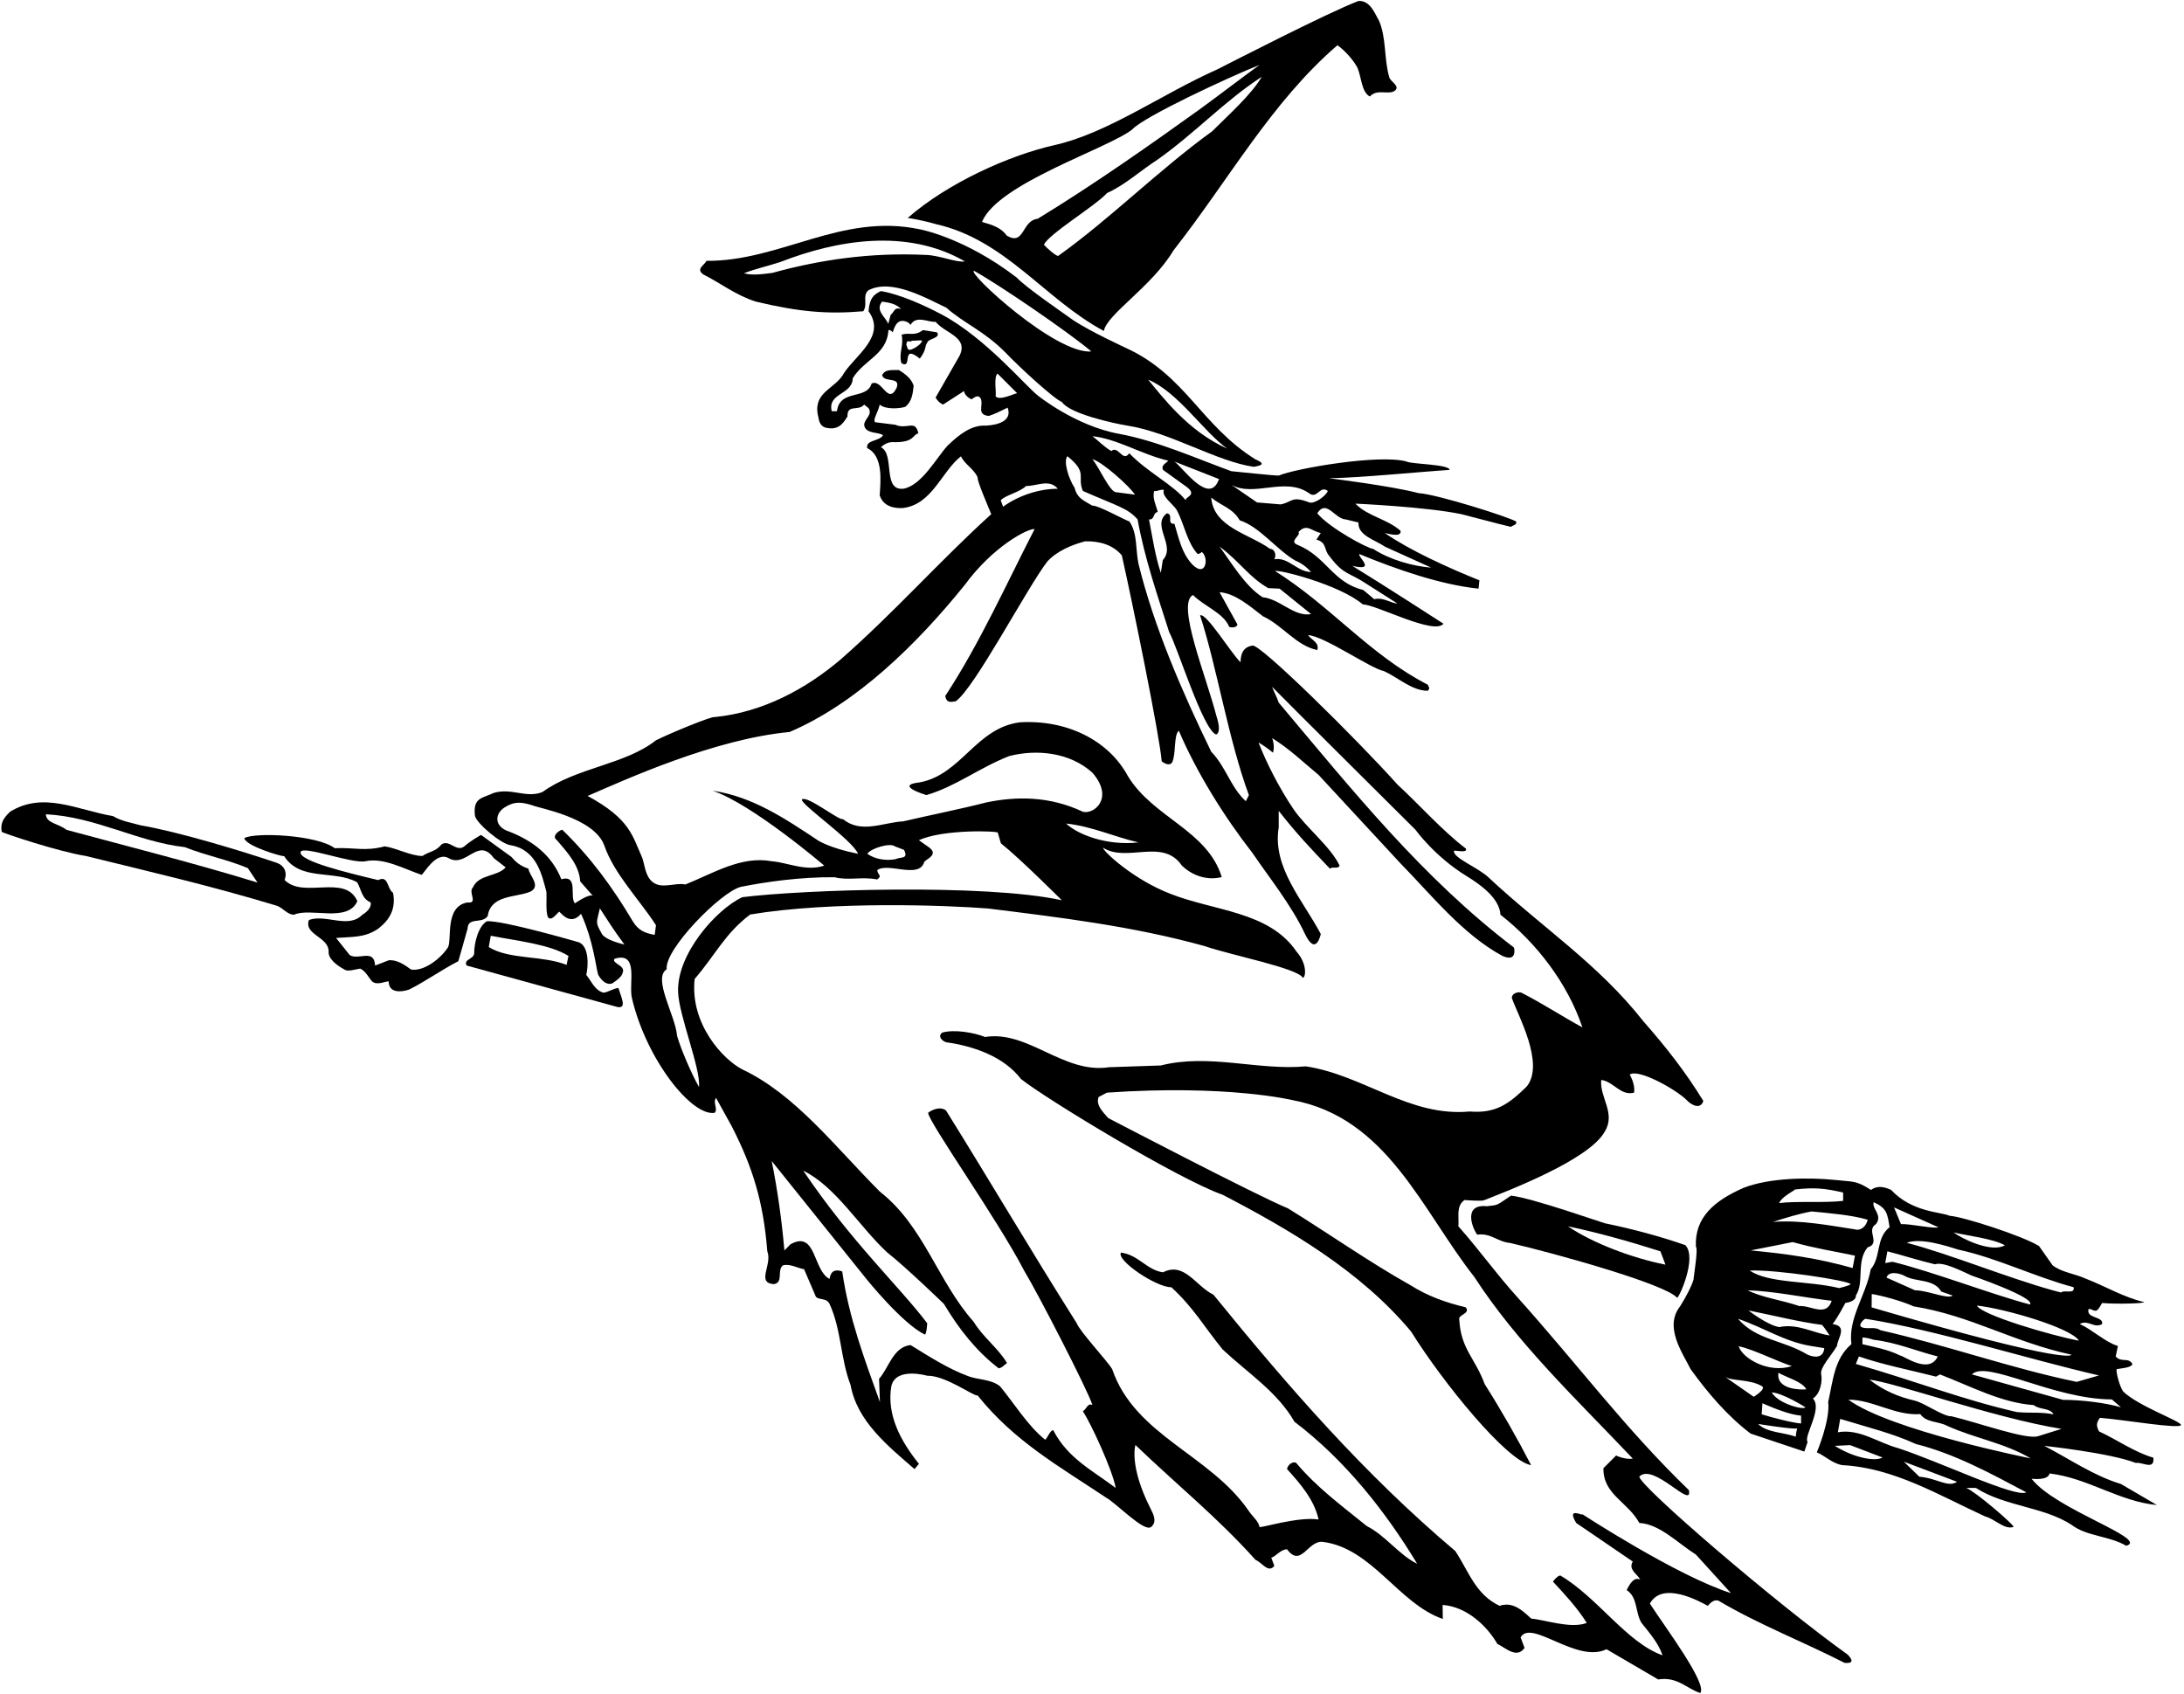 <?xml version="1.0" encoding="UTF-8"?>
<svg xmlns="http://www.w3.org/2000/svg" xmlns:xlink="http://www.w3.org/1999/xlink" width="539pt" height="418pt" viewBox="0 0 539 418" version="1.1">
<g id="surface1">
<path style=" stroke:none;fill-rule:nonzero;fill:rgb(0%,0%,0%);fill-opacity:1;" d="M 396.039 301.871 C 394.852 301.547 377.98 295.602 372.898 295.059 C 369.164 297.602 369.848 297.332 366.941 297.676 C 361.055 297.059 363.301 303.02 364.57 304.684 C 368.031 304.254 369.438 306.414 372.68 306.738 C 383.496 309.227 411.074 316.906 413.887 320.258 C 414.289 320.527 418.914 310.445 415.941 307.281 C 409.777 305.117 402.855 303.277 396.039 301.871 Z M 386.957 302.629 C 394.203 304.145 402.312 306.414 409.777 308.797 L 411.031 312.094 C 402.812 310.469 393 306.75 386.957 302.629 "/>
<path style=" stroke:none;fill-rule:nonzero;fill:rgb(0%,0%,0%);fill-opacity:1;" d="M 523.984 343.402 C 523.008 341.887 522.254 338.754 522.359 337.887 C 523.336 337.672 526.145 337.562 526.254 336.59 C 525.281 334.859 523.551 336.371 522.145 334.75 L 522.684 332.156 C 519.656 331.289 516.41 328.152 513.277 326.746 C 515.332 325.559 516.844 327.938 518.793 326.746 C 519.223 324.801 514.789 325.449 515.438 323.07 C 516.195 322.855 516.629 323.719 517.492 323.395 C 518.145 322.855 518.359 322.207 518.793 321.555 C 522.359 321.879 529.281 321.664 529.176 321.34 C 524.09 320.152 519.656 317.445 514.898 315.609 C 512.086 314.309 508.734 313.984 506.57 312.254 L 503.219 307.496 C 499.215 305.008 484.508 300.25 481.156 300.035 C 479.102 299.062 471.91 299.223 466.719 293.652 C 464.879 292.789 463.258 292.57 461.742 293.652 C 457.984 291.246 457.469 291.707 452.605 291.164 C 446.629 290.57 436.895 290.57 430.297 293.141 C 423.09 296.312 418.211 300.422 418.535 307.633 C 419.164 308.18 417.938 315.16 417.961 315.758 C 417.562 317.203 416.211 319.906 414.645 322.367 C 410.641 327.449 415.184 333.777 417.238 337.887 C 421.457 343.727 426.324 349.461 432.055 353.785 L 445.305 358.219 L 446.113 355.84 C 445.031 354.543 449.898 347.621 447.414 345.133 C 449.25 343.945 449.793 340.914 449.469 339.184 C 449.035 337.562 452 334.5 453.359 332.156 C 453.578 330.102 456.062 327.289 452.277 326.746 C 453.578 325.125 455.414 321.555 455.414 321.555 C 456.172 321.449 458.121 321.016 458.012 319.719 C 460.176 316.473 458.012 311.281 460.93 307.82 C 464.285 306.848 460.391 303.602 462.984 302.09 C 464.719 299.816 461.797 298.195 462.445 296.684 C 465.691 298.195 465.797 299.492 466.34 302.848 C 462.879 305.551 464.285 310.199 461.688 313.23 C 460.5 319.719 456.059 325.32 456.922 331.703 C 452.703 335.27 452.379 340.68 451.191 345.977 C 451.73 350.52 448.379 358.414 448.379 358.414 C 450.434 359.281 452.172 361.141 454.66 361.57 C 467.422 362.219 478.559 369.035 489.914 374.227 C 492.402 374.875 494.676 377.578 496.945 376.82 C 497.055 376.281 487.645 368.168 485.266 367.195 L 487.645 367.195 C 494.676 371.738 504.406 371.848 511.223 376.281 C 515.008 379.199 520.523 378.984 524.738 381.473 C 530.578 379.793 507.328 372.602 501.379 364.926 C 501.379 364.926 505.488 365.465 505.812 363.625 C 515.223 364.707 523.008 370.547 532.312 371.414 L 523.441 366.223 C 516.629 364.168 510.789 360.059 504.516 356.812 C 504.516 356.812 520.738 358.543 527.117 361.031 C 528.633 360.707 531.77 362.977 531.445 359.734 C 526.688 358.328 522.684 355.406 518.035 353.242 C 517.277 351.84 517.387 351.082 518.25 349.891 C 523.984 350.324 538.367 352.812 538.258 351.621 C 537.824 350.539 527.875 347.078 523.984 343.402 Z M 442.98 293.547 C 447.629 293.004 450.332 293.223 454.875 294.301 L 454.875 296.355 C 450.441 296.898 443.195 296.355 439.086 296.898 C 439.734 295.277 442.98 293.762 442.98 293.547 Z M 425.656 339.73 C 427.387 340.922 431.75 340.25 434.895 342.113 C 435.867 342.867 432.812 344.699 432.812 344.699 Z M 429.09 332.203 C 432.875 333.066 438.543 335.941 442.223 337.129 C 436.5 339 430 335.25 429.09 332.203 Z M 443.195 354.543 C 440.164 353.461 436.059 353.57 433.895 351.406 C 433.895 351.406 442.652 352.82 443.52 352.492 C 443.41 352.926 443.195 354 443.195 354.543 Z M 444.492 351.297 C 442.113 351.082 437.152 349.777 434.773 349.02 L 434.957 346.297 C 437.66 347.484 441.68 349.133 444.492 349.352 Z M 437.254 343.625 C 439.957 343.734 445.574 347.297 445.574 347.297 C 445.141 348.027 438.875 346.438 437.254 343.625 Z M 438.914 338.766 C 440.648 339.848 444.816 340.914 445.789 342.863 C 444.5 343 438.25 343 438.914 338.766 Z M 446.113 334.316 C 440.059 330.641 433.461 330.75 428.918 325.449 C 435.516 327.719 440.383 331.074 446.871 332.156 L 450.227 332.695 C 450.008 335.184 447.844 335.074 446.113 334.316 Z M 439.086 327.504 C 436.059 326.965 431.516 323.395 431.516 323.395 C 437.57 324.586 443.844 326.207 449.684 326.965 C 450.441 327.828 451.523 329.559 451.523 329.559 C 447.629 329.02 443.629 326.531 439.086 327.504 Z M 444.059 322.312 C 439.625 320.801 434.977 320.258 431.297 318.418 C 437.895 318.637 444.816 320.152 452.062 321.016 C 450.656 325.125 446.98 322.098 444.059 322.312 Z M 453.902 317.879 C 446.332 316.039 436.5 316.75 431.84 313.555 C 438.113 313.23 456.391 316.039 456.715 316.906 C 456.605 317.23 453.902 317.879 453.902 317.879 Z M 457.219 312.926 C 448.785 310.547 441.246 309.441 432.055 308.578 L 442.438 306.523 C 447.738 308.035 452.711 308.797 457.797 309.875 Z M 457.797 303.387 C 451.523 302.414 444.168 301.008 437.57 301.547 C 440.598 300.574 443.629 299.609 447.09 298.961 C 451.414 299.395 456.93 299.816 460.93 301.008 C 460.605 302.629 459.199 303.82 457.797 303.387 Z M 513.059 330.855 C 506.137 329.559 489 324.5 487.879 322.191 C 494.906 322.949 511.25 327.75 513.059 330.855 Z M 494.797 307.312 C 491.5 309.25 484.211 305.711 482.129 304.145 C 485.914 305.008 491.875 305.691 494.797 307.312 Z M 483.211 308.363 C 492.836 310.418 502.027 315.066 511.762 317.664 C 512.086 319.5 509.598 318.203 508.625 318.961 L 506.57 318.418 C 494.996 315.176 481.285 309.512 470.578 306.699 C 473.93 305.402 480.184 307.391 483.211 308.363 Z M 478.383 302.871 C 477.301 303.305 471.422 301.98 469.152 302.09 L 467.434 297.961 Z M 465.797 308.797 C 469.906 309.875 473.441 311.039 477.555 312.012 C 479.5 311.254 484.387 313.797 486.551 314.77 C 486.551 314.77 502.5 320.25 500.973 321.926 C 491.562 319.441 477.152 313.879 467.098 311.391 C 466.77 311.391 465.906 311.605 465.258 311.715 Z M 481.914 319.719 C 480.695 320.719 475.746 318.418 472.609 318.418 L 465.582 315.285 C 466.121 313.555 468.824 314.203 470.016 314.852 C 472.828 316.473 477.262 315.5 479.102 318.742 Z M 461.938 319.34 C 464.102 319.664 469.25 321 472.273 322.387 C 486.441 324.66 496.73 331.18 511.223 334.316 C 511.223 334.316 511.75 337.25 461.906 322.637 Z M 460.391 325.449 C 477.586 328.152 500.602 335.434 518.012 339.434 L 512.52 341.023 C 496.297 337.672 480.684 332.039 464.027 328.254 C 462.73 327.281 460.789 328.148 459.383 327.496 C 458.52 326.957 459.957 325.559 460.391 325.449 Z M 478.234 334.75 C 476.074 339.27 469.91 334.605 468.977 334.527 C 465.945 333.012 462.34 332.371 459.633 331.723 L 459.633 330.102 C 460.5 329.992 462.445 330.641 462.445 330.641 C 468.07 331.289 473.043 333.453 478.234 334.75 Z M 458.77 334.75 C 464.719 336.805 471.422 338.102 477.805 339.727 L 478.777 339.184 C 486.348 342.105 494.023 346.215 501.922 346.754 C 503.324 347.945 506.031 347.406 506.785 349.027 C 503.324 348.379 501.445 348.797 497.77 348.473 C 484.469 345.445 473.25 341 458.012 336.59 Z M 452.82 356.812 L 456.609 356.629 L 464.605 359.684 C 462.75 360.75 457.5 359.75 452.82 356.812 Z M 473.68 364.418 L 469.855 360.715 L 482.992 365.68 C 480.723 367.195 478.277 364.844 473.68 364.418 Z M 468.395 357.355 C 463.527 356.055 458.879 352.488 453.578 353.461 L 454.152 350.156 C 461.27 352.328 467.289 353.793 472.82 356.355 C 482.34 358.734 491.32 363.625 500.082 368.277 C 497.5 369.75 478.992 360.816 468.395 357.355 Z M 456.172 345.41 C 462.23 345.41 467.637 349.41 473.91 348.977 C 475.422 351.141 478.453 350.711 480.613 351.898 C 487.32 354.926 494.781 356.117 501.164 359.902 C 501.164 359.902 466.5 353 456.172 345.41 Z M 503.016 354.418 C 500.098 355.395 488 351 481.582 349.504 C 479.633 349.613 475.105 346.316 472.617 345.668 C 468.402 344.695 464.879 343.16 461.363 340.48 C 467.176 340.996 492.004 349.918 508.766 352.621 Z M 509.164 345.457 L 486.652 339.176 C 490.25 335.5 506.652 345.324 521.199 345.348 L 523.441 347.297 C 519.766 346.215 513.816 345.457 509.164 345.457 "/>
<path style=" stroke:none;fill-rule:nonzero;fill:rgb(0%,0%,0%);fill-opacity:1;" d="M 404.586 364.383 C 408.102 360.867 417.836 372.766 416.805 367.734 C 401.016 352.488 389.551 336.914 374.41 320.043 C 369.219 314.309 365.109 308.469 359.918 302.629 C 360.137 300.359 359.27 297.656 361.434 296.141 C 362.117 296.203 365.609 296.453 366.23 296.207 C 372.188 293.848 392.207 286.223 396.039 279.27 C 398.852 274.727 394.742 270.836 395.176 266.508 C 398.312 266.941 399.934 270.508 403.285 269.645 C 403.504 268.238 402.965 266.508 402.207 265.211 C 404.152 263.59 413.562 268.777 416.266 271.48 C 417.129 272.457 419.617 274.078 420.375 271.699 C 415.941 264.453 411.074 258.289 405.559 252.016 C 394.418 237.848 380.574 228.871 367.488 216.648 C 364.84 214.055 358.406 211.676 358.84 209.945 C 359.484 209.836 362.297 210.594 361.758 209.402 C 356.133 205.188 349.859 198.156 344.887 193.613 C 334.719 182.258 310.711 158.574 309.09 159.332 C 306.816 159.656 306.168 161.387 306.168 163.441 C 303.789 161.172 297.684 151.105 296.172 151.859 C 300.281 164.406 303.195 182.691 308.223 196.211 L 307.465 197.723 C 303.68 194.262 302.598 189.289 298.922 185.504 C 291.676 170.578 284.754 154.57 280.969 139.105 C 280.215 135.539 280.781 131.699 278.727 128.672 C 277.754 128.453 271.074 124.668 269.559 124.777 C 267.18 123.371 265.828 122.879 265.18 120.336 C 263.801 118.281 262.367 113.883 263.422 112.582 C 268.586 116.719 265.746 117.531 267.234 121.152 C 276 125 278.266 125.371 280.754 128.184 C 282.484 137.809 285.621 146.785 288.539 155.977 C 290.594 159.656 296.809 179.914 300.105 181.262 C 300.105 181.262 301.625 181.07 300.219 176.742 C 297.734 167.008 290.215 148.895 294.434 146.84 C 297.031 149.543 301.949 151.219 303.355 154.68 C 303.789 154.898 305.086 155.004 305.41 154.141 L 300.977 146.137 C 304.871 146.461 308.332 149.488 311.684 152.086 C 316.441 154.246 320.012 159.438 325.094 160.41 C 325.742 158.574 323.473 157.816 322.824 156.734 C 326.824 156.953 338.398 165.062 341.535 165.605 C 345.102 167.227 348.453 170.469 352.348 170.469 C 352.996 169.82 352.672 169.715 352.348 168.957 C 338.18 161.711 328.34 149.488 314.715 140.945 C 315.145 140.406 330.504 144.191 336.344 149.164 C 339.586 149.164 353.973 156.844 356.242 153.922 C 356.242 153.922 340.5 143.75 333.746 139.648 C 339.828 141.055 335.047 137.484 335.477 136.727 C 344.887 140.621 355.594 144.297 364.895 145.27 L 365.109 143.215 C 357.324 140.078 348.023 135.863 341.75 131.535 C 342.074 131.535 345.969 132.836 345.645 130.996 C 342.398 128.074 337.531 127.426 334.504 124.289 C 334.504 124.289 351.809 125.047 360.676 126.887 C 364.57 127.859 368.785 129.051 372.898 130.023 C 373.328 129.59 374.41 129.59 374.195 128.727 C 372.898 127.75 354.512 121.91 350.078 121.695 C 343.695 119.965 328.016 118.02 328.016 118.02 C 335.801 117.91 350.816 116.395 357.738 115.965 C 357.738 114.559 348.348 114.559 347.156 113.906 C 340.5 112 319.703 115.609 315.641 117.348 C 315.305 117.492 304.23 116.301 303.898 116.285 C 295.547 113.262 285.52 108.762 276.23 107.074 C 265.344 105.094 256.094 97.578 256.094 97.578 C 253.117 95.254 243.141 83.34 232.496 77.66 C 228.145 75.34 221.973 72.57 217.379 71.836 C 215.648 72.703 214.625 73.5 214.348 76.812 C 218.781 82.867 211.215 87.629 208.293 92.062 C 206.238 95.953 200.828 96.605 201.805 102.227 C 202.129 103.309 202 105 203.766 105.539 C 206.875 106.25 208 104.625 209.156 102.77 C 209.051 99.633 211.859 101.578 213.27 99.848 L 214.348 100.715 C 215.43 102.336 213.375 103.309 213.27 104.824 C 213.484 107.203 217.055 106.555 217.918 107.418 C 217.055 108.934 213.594 108.527 214.023 110.582 C 218.027 112.527 217.324 118.664 217.105 122.234 C 217.973 124.938 220.594 125.508 222.84 125.371 C 230.086 124.508 232.41 116.285 237.168 112.609 C 238.035 114.559 240.305 115.637 241.277 117.801 C 241.062 118.559 243.766 124.723 244.633 126.887 C 231.977 138.352 220.73 151.109 207.535 162.684 C 198.883 170.035 188.285 175.77 176.387 176.961 C 175.848 176.637 165.574 180.852 161.895 182.691 C 154.219 188.746 142.215 189.395 133.887 195.453 C 129.883 197.074 126.312 194.371 121.879 195.668 C 119.07 197.02 116.637 196.75 117.23 201.402 C 117.797 203.348 123.625 208.25 125.988 208.578 C 132.547 209.676 133.777 216.109 134.859 220.109 C 134.965 221.844 134.641 224.652 135.184 226.277 C 136.047 227.465 137.129 225.734 137.996 224.977 C 138.426 225.195 140.699 228.656 143.402 225.52 C 146.5 232.25 147.125 239.125 147.629 240.547 C 148.461 242.066 149.824 243.254 151.184 242.637 C 153.906 240.789 153.5 240.27 153.758 239.797 C 154.137 238.188 150.859 237.695 151.664 236.605 C 157.75 234.75 155.109 242.699 155.949 246.285 C 159.5 261.5 170.766 275.594 176.387 274.617 C 177.254 273.645 175.848 272.133 176.715 270.941 L 180.605 277.973 C 185.797 288.137 188.395 296.574 189.367 308.797 C 190.664 312.148 186.555 316.582 190.988 316.906 C 193.477 316.473 191.637 313.445 193.262 312.254 C 194.988 311.824 196.719 312.902 198.449 313.23 L 201.371 320.043 C 202.344 320.906 203.965 320.258 204.723 321.773 C 207.645 328.047 207.426 335.398 209.914 341.781 C 211.535 350.758 219.105 356.812 225.703 362.543 L 226.785 361.246 C 222.352 355.73 218.781 349.242 219.973 342.105 C 221.055 337.238 228.84 339.508 228.84 339.508 C 233.383 339.402 240.414 344.699 241.277 344.375 C 250.254 355.625 261.285 361.789 272.965 369.574 C 275.672 371.09 282.375 378.227 284.105 376.82 C 285.621 375.523 284.676 373.727 283.891 372.172 C 278.59 361.68 280.215 356.598 280.215 356.598 C 290.594 366.547 300.547 374.551 309.844 384.934 C 311.574 385.688 312.98 388.285 314.496 386.445 L 313.738 384.391 C 314.715 384.281 316.012 382.336 317.633 382.336 C 321.094 386.988 322.715 380.172 326.395 380.496 C 338.613 382.012 345.156 395.746 356.078 399.531 L 356.027 396.07 C 362.082 396.504 367.059 401.371 369.547 405.695 C 371.492 406.562 374.305 409.48 376.25 406.672 L 375.277 404.074 C 377.871 399.426 389.176 410.617 396.473 406.996 L 409.234 414.457 C 413.992 413.699 416.266 416.727 419.617 417.809 C 421.457 415.539 410.965 401.586 407.18 395.746 C 410.262 390.07 419.512 395.207 421.457 396.289 C 421.996 395.746 422.863 394.664 424.051 394.988 C 434.109 400.938 444.816 405.047 455.199 410.348 C 455.199 410.348 458.555 410.891 455.957 408.293 C 438.652 395.965 404.262 366.438 404.586 364.383 Z M 294.273 139.324 C 291.566 136.402 290.918 132.727 289.84 129.266 C 287.781 129.371 289.73 126.992 288 126.672 C 283.996 129.59 290.324 134.645 286.973 138.215 L 286.484 141.379 C 285.078 137.16 284.43 132.617 283.566 128.184 C 285.078 128.293 284.43 126.562 285.727 126.344 C 285.297 124.613 284.32 122.883 284.863 121.152 C 285.512 121.371 286.594 120.613 287.242 120.938 C 286.594 122.453 289.512 124.398 290.379 125.805 C 292.324 129.371 292.867 133.699 295.57 136.727 C 295.895 136.617 296.328 136.617 296.543 136.188 C 298.383 137.379 297.75 142.75 294.273 139.324 Z M 315.793 145.27 L 323.578 151.543 C 319.363 152.301 315.938 147.82 311.609 147.387 C 307.285 144.684 303.789 138.676 300.977 134.891 C 305.953 138.566 308.121 142.324 312.988 145.137 Z M 314.496 138.023 C 315.035 137.051 314.715 135.539 313.414 135.43 C 308.332 131.754 299.465 130.129 298.922 122.777 C 301.191 124.723 304.223 125.371 305.953 128.398 C 310.926 130.023 315.035 135.645 319.688 138.352 C 321.309 138.996 322.605 140.078 323.578 141.16 C 320.121 141.16 317.957 137.379 314.496 138.023 Z M 337.141 144.02 L 344.887 148.949 C 343.156 148.84 341.426 147.324 339.152 147.867 L 336.449 145.598 C 328.879 143.758 327.367 137.379 320.227 134.457 C 317.957 133.59 321.199 132.078 320.445 131.32 C 322.5 129.051 323.688 131.105 325.961 131.535 L 324.879 133.16 C 327.582 133.914 326.629 135.68 328.145 137.301 C 331.602 141.953 333.141 141.316 337.141 144.02 Z M 332.125 128.184 L 335.262 128.941 C 335.047 132.184 339.48 133.266 341.75 134.891 L 353.215 140.078 C 348.672 139.758 342.805 138.051 338.91 135.457 C 337.723 135.457 328.121 130.348 325.094 126.672 C 327.367 123.102 329.422 128.074 332.125 128.184 Z M 323.039 121.695 C 325.094 123.316 325.742 119.641 327.691 121.152 C 327.367 122.234 324.527 124.426 323.121 123.992 C 318.688 122.262 319.031 123.91 316.055 124.477 L 310.223 123.992 L 303.898 119.641 C 309.52 122.777 317.09 117.586 323.039 121.695 Z M 300.84 118.219 C 298.5 125 291.895 115.312 289.84 113.906 Z M 288.324 113.691 C 287.781 114.34 286.484 114.773 287.027 115.965 L 292.434 119.855 C 296 122.25 292.219 122.629 292.648 123.492 C 289.75 119.75 283.133 116.504 278.699 111.852 C 277.074 114.23 275.996 109.797 274.266 111.312 C 272.426 110.23 271.02 108.719 269.613 107.637 C 275.996 108.391 281.512 112.07 288.324 113.691 Z M 280.105 122.074 L 275.508 121.477 C 273.992 121.695 270.965 114.719 269.559 113.312 C 271.938 113.855 278.805 120.02 280.105 122.074 Z M 261.07 120.613 C 256.527 120.613 251.445 122.234 247.551 125.047 L 246.977 123.461 C 248.164 122.16 251.512 121.559 253.242 119.938 C 256.055 119.938 258.906 118.125 261.07 120.613 Z M 246.172 92.184 L 251.023 97.035 C 250.266 97.145 246.578 98.984 245.715 97.793 C 245.93 96.605 245.199 93.156 246.172 92.184 Z M 217.703 74.434 C 219.105 74.648 221.16 74.867 222.352 76.27 C 220.73 75.73 220.883 76.762 219.801 77.734 L 219.215 79.949 C 218.676 78.328 215.863 76.598 217.703 74.434 Z M 243.332 105.039 C 239.766 104.824 236.734 107.203 233.816 110.016 C 231.004 113.152 227.543 119.613 223.109 120.586 C 217.594 121.344 220.973 112.098 217.402 110.367 C 218.566 109.285 219.648 109.016 220.918 109.121 C 225.73 109.148 225.246 107.176 226.652 106.961 C 225.895 103.391 223.895 106.121 220.973 104.824 L 215.996 104.199 C 215.32 103.605 216.676 101.848 217.105 99.848 C 218.621 101.145 222.137 100.82 223.434 100.391 C 225.055 99.09 225.273 97.145 225.488 95.199 C 224.949 93.469 223.434 92.277 221.812 91.305 C 220.297 91.41 218.461 90.98 217.703 92.602 C 218.242 94.551 222.352 92.816 221.27 95.738 C 219.105 100.094 217.703 93.359 215.105 94.656 C 213.914 98.766 207.211 95.953 206.562 101.473 L 205.266 101.473 C 204.184 96.93 210.348 97.469 210.453 93.359 C 213.16 88.816 218.934 87.527 219.258 81.469 C 219.688 81.363 220.012 81.688 220.34 82.012 C 220.77 80.496 221.594 78.219 224.191 79.625 L 224.73 80.164 C 226.137 77.676 229.164 79.625 230.895 79.406 C 233.375 82.375 239 83.125 236.844 87.734 L 230.895 98.117 C 231.438 98.984 231.867 99.414 232.734 99.848 L 237.926 96.496 C 238.035 97.469 239.008 98.227 239.766 98.551 C 240.414 98.117 241.387 97.254 242.035 98.336 C 242.793 100.062 240.895 102.324 244.031 102.648 C 245.438 102.219 247.379 101.246 248.676 100.598 C 249.867 103.84 246.375 104.875 243.332 105.039 Z M 148.379 230.168 C 146.875 227.5 147.25 227.75 148.039 224.164 C 150.309 227.629 151.297 229.305 154.109 233.09 C 154.109 233.09 149.027 232.008 148.379 230.168 Z M 161.57 230.711 C 159.301 230.277 157.625 229.75 156.164 227.355 C 151.297 219.137 145.781 211.566 138.754 204.754 C 137.887 204.969 136.047 206.375 137.453 207.352 C 139.941 210.27 142.969 213.516 143.188 217.516 L 146.32 221.086 C 145.457 220.438 141.887 222.922 141.887 222.922 C 140.48 221.41 142.863 215.785 138.535 216.977 C 136.156 211.027 131.492 207.523 125.762 205.254 C 121.75 204 122.191 200.766 124.461 199.305 C 126.949 197.684 128.68 197.898 131.492 198.766 C 132.789 199.414 146.648 201.727 149.133 208.648 C 151.621 215.785 157.785 221.949 161.895 228.332 Z M 172.496 268.238 C 170.656 264.992 168.062 258.969 167.09 255.617 C 166.766 250.77 160.969 241.41 164.539 239.203 C 163.891 234.336 177.969 220.051 182.836 218.859 C 188.785 217.672 197.559 216.383 205.996 216.488 C 209.348 217.355 212.781 216.281 216.461 217.035 C 217.863 216.062 216.605 216.016 216.5 214.719 C 219.203 212.77 226.785 216.977 228.086 212.758 C 228.301 212.109 231.762 211.027 229.383 209.188 L 226.785 207.352 C 232.844 204.535 246.793 205.078 246.254 205.512 L 247.012 208.105 C 251.77 211.891 262.043 222.164 262.043 222.164 C 243 218 197.801 219.57 183.203 221.41 C 176.715 224.438 167 235.5 167.352 244.77 C 167.5 250.5 173.035 263.91 172.496 268.238 Z M 214.051 210.703 C 214.809 209.402 219.648 207.891 220.84 208.863 L 223.109 209.73 C 224.301 212.109 222.27 211.391 220.973 212.039 C 218.484 212.473 215.891 212 214.051 210.703 Z M 390.527 373.684 C 390.742 374.227 386.469 371.684 389.012 375.848 L 402.965 385.363 C 401.773 387.312 404.043 388.395 404.801 389.797 C 403.07 389.043 402.098 391.207 401.449 392.395 C 404.262 394.234 403.504 397.91 405.125 400.508 C 407.074 402.992 409.234 405.371 410.316 408.508 C 401.449 405.371 394.418 394.34 385.117 388.824 C 384.688 388.719 383.605 389.691 383.281 390.34 C 386.199 393.477 389.227 396.719 391.605 400.508 C 387.715 402.02 381.332 399.75 377.871 399.426 C 375.602 397.262 373.223 395.207 370.086 396.289 C 364.137 393.477 362.516 387.852 359.16 382.77 C 336.773 363.844 318.281 342.645 299.465 319.5 C 295.137 317.445 292.324 311.281 287.027 313.984 C 283.023 313.445 280.969 309.66 276.645 309.117 C 275.453 311.066 285.512 317.77 289.082 317.664 C 294.598 322.746 297.086 327.289 301.734 333.02 C 308.113 338.969 315.254 343.512 319.473 350.863 C 332.016 360.383 341.965 373.035 349.754 385.906 C 345.426 383.852 341.859 378.875 337.316 376.605 C 331.043 371.523 324.984 367.086 319.902 361.031 C 319.039 360.488 317.742 361.57 317.633 362.543 C 320.984 366.223 324.34 370.117 325.418 374.98 C 320.227 374.227 311.254 377.145 310.82 376.82 C 310.711 375.523 309.09 374.227 308.223 372.926 C 298.707 358.977 280.105 354.324 274.48 337.887 C 273.289 335.832 266.477 328.586 265.719 326.531 C 254.582 308.902 244.199 291.273 233.492 274.078 C 232.086 272.891 229.812 273.969 229.059 274.617 C 229.059 276.781 246.254 301.008 252.742 313.555 C 255.988 318.852 268.531 343.188 269.613 346.754 C 268.426 346.105 268.207 347.727 267.234 348.27 C 269.25 351.25 274.59 362.871 275.348 367.195 C 269.613 362.871 263.516 359.891 259.949 352.969 C 259.191 352.859 258.473 354.973 257.934 355.297 C 253.605 351.84 250.145 346.105 246.793 342.105 C 244.523 340.266 241.277 340.59 238.684 339.508 C 234.031 337.777 229.273 334.75 224.73 331.938 C 220.406 332.371 219.324 337.672 216.945 340.266 L 217.16 345.996 C 213.375 335.508 209.48 325.125 207.859 313.77 C 205 312.75 204.832 315.176 204.723 315.609 C 200.613 313.555 201.48 303.496 195.098 307.062 L 193.586 308.578 C 192.934 301.117 191.855 293.438 190.449 286.516 L 213.809 315.609 C 213.809 315.609 222.77 326.762 228.285 329.355 C 228.719 329.031 228.828 326.547 228.828 326.547 C 222.012 317.531 210.133 306.527 198.234 288.895 C 206.348 292.895 212.078 302.738 219 309.117 C 223.324 312.473 232.949 321.773 232.949 321.773 C 236.629 327.938 240.953 333.453 246.469 337.672 C 247.336 337.562 247.875 336.805 248.523 336.371 C 246.359 332.695 242.574 329.992 240.305 326.207 C 231.438 316.258 227.977 302.523 217.16 294.086 C 206.238 283.164 196.289 270.078 183.203 263.91 C 178.5 261.5 170.242 252.73 171.434 241.594 C 176.73 235.43 178.855 230.445 185.129 225.688 C 205.137 222.336 233.746 223.395 243.914 224.207 C 261.219 226.371 279.562 228.531 297.406 233.508 C 303.574 235.672 320.336 238.93 321.527 241.309 C 322.281 241.199 322.66 237.848 319.957 234.82 C 313.199 224.871 299.68 224.871 288.758 220.543 C 279.672 217.027 272.211 210.055 272.211 209.188 C 278.051 212.973 287.027 206.699 291.676 213.621 C 296.434 218.109 301.52 216.434 301.52 216.434 C 297.949 204.863 284.645 201.836 278.375 191.559 C 273.453 182.422 262.906 177.555 251.66 178.258 C 240.848 179.664 237.277 191.129 227.004 193.074 C 220.461 193.777 228.625 196.211 228.625 196.211 C 235.762 194.156 241.82 189.395 249.066 186.586 C 255.77 184.855 263.988 185.609 269.613 190.695 C 275.074 197.02 269.938 201.078 267.234 200.32 C 259.016 196.426 250.742 196.48 243.332 198.047 C 237.492 199.562 229.383 201.184 222.895 202.699 C 218.133 202.914 212.512 205.836 208.074 202.156 C 207.102 202.59 199.207 196.211 197.91 197.289 C 197.367 198.371 210.453 207.352 211.754 210.703 C 208.617 210.055 204.941 209.078 202.129 207.566 C 193.691 201.941 185.582 196.535 175.848 195.129 C 185.582 198.371 203.426 213.621 203.426 213.621 C 198.883 215.137 194.449 212.863 190.449 212.539 C 182.879 211.137 175.953 215.57 169.141 218.273 C 166.656 217.73 163.41 219.461 161.141 217.73 C 159.301 216.324 159.191 213.84 158.543 211.785 C 156.055 206.27 155.57 202.156 145.023 196.426 C 154.543 192.316 176.117 182.422 194.883 180.637 C 211.535 173.496 226.355 158.898 238.141 144.297 C 245.062 134.836 253.715 130.348 255.34 130.562 C 248.742 143.324 241.82 158.789 233.273 171.77 C 233.602 173.496 234.574 173.281 235.871 173.066 C 240.52 169.82 253.281 145.379 258.473 138.566 C 260.855 135.969 264.531 134.457 267.773 133.59 C 271.344 133.484 274.695 134.457 276.859 137.051 C 279.348 148.082 286.16 181.285 286.703 187.883 C 287.242 188.316 288.648 189.18 289.297 188.098 C 290.27 186.043 289.621 181.504 290.918 180.312 C 295.355 190.695 302.168 201.617 309.09 210.484 C 313.199 216.543 318.715 223.355 322.066 230.492 C 324.824 236.227 325.961 230.492 325.961 230.492 C 321.633 222.273 313.953 214.055 315.578 204.215 L 315.578 200.105 C 319.797 205.512 323.473 209.402 328.23 214.379 C 328.879 213.73 330.18 214.598 330.609 213.621 C 328.34 208.863 322.281 204.215 319.145 199.562 C 315.793 194.59 312.551 188.316 310.602 183.23 C 311.684 183.883 313 184.75 314.164 185.754 C 314.5 184.75 314.387 183.23 313.953 182.152 C 318.172 184.746 321.633 188.098 325.418 191.234 L 345.645 213.082 C 352.891 220.438 360.945 230.602 370.789 235.902 C 374.574 237.578 373.652 233.848 373.652 233.848 C 351.051 216.648 333.965 195.238 315.578 173.391 C 315.035 171.77 314.496 171.012 313.953 169.496 C 317.633 173.281 349.32 204.754 349.32 204.754 C 349.32 204.754 354.023 211.352 361.973 216.219 C 365.234 218.215 370.086 221.625 370.301 225.734 C 379.172 232.656 386.848 242.605 390.527 253.531 C 385.875 251.043 380.793 247.688 375.492 244.984 C 374.734 244.66 373.113 245.094 373.113 246.285 C 374.52 250.395 381.332 262.453 376.789 268.129 C 372.465 272.348 369.219 274.836 362.73 274.297 C 347.805 275.699 336.559 265.316 322.281 263.156 C 310.496 264.238 298.383 259.91 286.484 262.938 L 273.723 263.371 C 262.477 265.102 253.715 254.18 243.117 255.91 C 240.414 254.828 235.547 253.961 232.52 254.828 C 231.328 255.801 232.52 256.883 233.492 257.207 C 240.414 258.18 247.766 260.777 251.984 266.289 C 258.258 271.266 290.918 291.059 301.734 294.844 C 317.957 303.277 335.691 313.555 348.238 328.586 C 356.133 341.238 371.871 360.598 377.871 361.57 C 374.41 354.867 370.52 348.055 366.406 341.562 C 364.027 335.074 360.566 333.02 360.137 325.664 C 359.812 324.367 362.945 324.262 361.758 322.637 C 356.891 321.449 352.457 319.934 348.023 317.121 C 337.965 311.496 327.367 304.035 317.848 298.195 C 310.172 295.059 273.508 275.918 273.508 275.918 C 272.316 274.512 270.371 272.781 271.129 270.727 L 273.184 269.645 C 302.926 267.59 318.93 271.48 318.93 271.48 C 342.398 275.809 350.941 298.734 363.812 315.066 C 374.41 331.398 388.473 344.699 402.965 359.949 C 401.988 360.164 400.152 359.84 398.852 359.191 L 395.719 362.328 C 395.609 368.816 401.664 370.547 404.586 375.848 C 409.559 376.062 414.211 380.93 418.535 383.633 L 427.188 393.152 C 413.887 388.934 390.527 373.684 390.527 373.684 Z M 263.125 203.238 C 269.398 203.891 275.238 206.594 280.969 207.891 C 273.305 208.773 266 206 263.125 203.238 "/>
<path style=" stroke:none;fill-rule:nonzero;fill:rgb(0%,0%,0%);fill-opacity:1;" d="M 148.844 244.965 C 146.652 244.219 146.133 242.359 144.691 240.586 C 145.16 238.66 145.5 233.625 142.879 232.547 C 142.879 232.547 123.934 227.031 120.148 227.355 C 118.094 228.547 117.016 232.547 117.016 235.359 C 116.797 236.766 114.309 236.766 115.176 238.281 L 152.422 248.52 C 154.828 248.922 153.219 245.965 152.641 243.828 C 151.512 243.828 149.973 244.965 148.844 244.965 Z M 139.828 238.109 C 133.77 235.73 125.707 236.859 120.621 233.723 L 121.121 230.926 C 127.07 232.117 135.641 232.98 140.293 235.902 L 139.828 238.109 "/>
<path style=" stroke:none;fill-rule:nonzero;fill:rgb(0%,0%,0%);fill-opacity:1;" d="M 272.426 81.68 C 273.184 77.516 284.27 70.758 289.621 61.777 C 303.141 44.586 313.738 25.227 330.07 11.164 C 331.801 12.355 334.07 14.844 335.047 16.789 C 336.02 19.168 336.02 22.738 338.074 23.82 C 339.91 21.766 342.832 23.602 344.344 22.305 C 345.535 21.113 343.047 20.141 342.832 18.953 C 341.535 14.41 342.184 9.109 340.234 4.895 C 339.48 3.812 338.289 0.027 335.262 0.242 C 327.582 3.16 303.246 15.707 300.438 17.113 C 286.594 23.277 273.426 32.855 260.203 35.824 C 249.117 38.312 233.918 45.133 224.02 53.781 C 227.699 54.324 230.922 55.297 230.922 55.297 C 248.227 59.191 257.719 73.785 272.426 81.68 Z M 299.164 32.391 C 285.863 42.016 274 54 261.148 63.156 C 260.5 63.156 258.066 60.941 257.637 60.398 C 258.719 57.805 270.398 50.773 273.211 47.637 C 277.426 45.801 281.754 41.906 285.645 39.418 C 294.84 32.93 302.098 25.008 311.398 18.953 C 308.805 23.387 303.168 28.387 299.164 32.391 Z M 279.453 31.93 C 282.266 28.793 303.68 18.844 310.82 16.031 C 306.492 19.168 300.867 23.492 296.109 26.953 C 284.215 35.5 269.938 45.559 256.094 53.992 C 252.094 54.426 252.902 60.754 248.469 58.156 C 246.688 55.613 243.332 55.184 242.359 54.75 C 246.254 45.23 273.453 36.688 279.453 31.93 "/>
<path style=" stroke:none;fill-rule:nonzero;fill:rgb(0%,0%,0%);fill-opacity:1;" d="M 173.574 67.727 C 177.688 69.781 181.688 72.918 186.555 74.434 C 197.207 76.977 204.184 77.57 213.051 76.812 C 214.242 75.082 212.727 72.918 214.348 71.621 C 220.02 68.68 228.453 73.52 233.582 75.953 C 237.859 79.809 242.84 81.59 248.301 87.16 C 251.762 90.785 260.23 98.551 262.07 99.199 C 263.891 102.07 274.805 104.496 278.348 105.059 C 288.859 106.719 300.273 113.902 309.43 115.203 C 311.035 114.918 312.656 114.559 309.844 113.367 C 296.434 105.039 292.648 92.656 277.941 85.898 C 277.941 85.898 269.129 81.84 264.965 79.082 C 263.016 77.676 253.066 70.863 250.902 68.484 C 238.035 58.59 227.004 56.59 227.004 56.59 C 207.645 52.48 192.719 64.484 174.332 64.375 C 173.902 65.457 171.629 66.32 173.574 67.727 Z M 302.875 110.703 C 293.25 106.5 286.75 97.75 283.348 93.684 C 290.75 96.75 297.145 106.699 302.875 110.703 Z M 240.387 66.836 C 246.656 70.297 263.715 81.973 269.34 86.73 C 260.5 87.5 238.465 67.133 240.387 66.836 Z M 192.672 64.625 C 206.297 59.324 223.742 56.184 238.129 64.512 C 235.965 64.836 231.93 63.023 228.578 62.914 C 214.824 62.254 202.312 64.109 190.609 67.348 C 188.77 67.566 185.676 68.078 183.621 67.43 C 186.324 66.348 189.426 65.707 192.672 64.625 "/>
<path style=" stroke:none;fill-rule:nonzero;fill:rgb(0%,0%,0%);fill-opacity:1;" d="M 88.191 222.383 C 85.164 215.57 74.875 221.91 70.227 217.148 C 71 215.25 70.078 213.527 68.293 212.926 C 59.672 210.012 44.152 205.297 34.711 203.672 C 32.441 203.023 30.062 202.699 27.898 201.402 C 19.031 199.887 10.703 195.238 2.484 200.32 C 1.078 201.727 -0.004 202.914 0.426 205.297 C 1.184 205.727 14.379 210.16 21.191 211.242 C 37.957 215.352 52.016 218.598 68.129 223.465 C 69.754 223.895 70.832 225.734 72.562 225.734 C 76.672 223.895 85.812 227.789 88.191 222.383 Z M 16.426 204.797 C 14.371 203.176 11.426 203.215 11.316 200.945 C 23.754 201.594 33.922 207.758 45.602 209.055 C 50.684 211.109 56.09 212.086 61.176 214.246 L 63.555 217.801 C 48.09 213.043 32 209 16.426 204.797 "/>
<path style=" stroke:none;fill-rule:nonzero;fill:rgb(0%,0%,0%);fill-opacity:1;" d="M 120.367 226.059 C 121.121 220.867 127.07 221.516 130.75 220.109 C 133.777 218.703 130.531 216.004 130.426 214.379 C 128.414 213.711 127.258 212.711 126.25 211.496 L 118.727 206.047 C 118.434 206.168 115.934 207.676 114.852 208.648 C 112.688 210.703 110.957 206.918 108.902 208.43 C 107.605 210.16 105.766 210.16 104.254 211.242 C 101.441 211.242 97.871 209.297 94.953 208.863 C 89.977 210.16 87.574 209.105 82.598 209.32 C 78.25 206 62.664 205.336 60.285 206.852 C 60.719 208.797 69.418 211.387 70.129 211.285 C 74.129 217.555 82.516 214.598 88.137 217.73 C 89.219 219.57 89.219 221.734 91.488 222.707 C 91.707 224.004 90.516 225.086 89.434 225.734 C 85.973 229.305 80.461 225.52 76.242 227.031 C 74.945 230.711 81.109 231.145 81.109 234.82 C 80.945 236.496 82.945 238.172 85 239.254 C 85.758 239.902 87.922 239.145 88.895 239.035 C 90.301 239.688 90.84 241.094 91.816 242.176 C 93.004 243.254 95.059 242.176 95.926 242.176 C 95.926 245.094 98.926 244.879 100.898 244.23 C 104.684 242.391 109.117 239.254 113.121 237.199 L 115.391 229.195 C 115.5 226.168 118.961 228.113 120.367 226.059 Z M 110.523 233.848 C 108.578 236.766 104.469 239.797 101.441 239.254 C 99.816 238.062 97.871 236.766 95.926 236.984 L 92.57 238.281 C 92.355 233.953 88.461 237.09 86.301 235.684 L 82.945 231.469 C 86.949 231.145 89.977 231.469 93.328 229.195 C 96.141 227.031 97.762 224.328 97.008 220.328 C 95.492 219.355 95.926 215.895 93.328 217.191 C 85.75 215.375 73.75 212.5 74.188 210.277 C 74.625 208.5 86.895 213.242 90.191 212.539 C 94.668 211.586 99.602 214.379 104.035 215.895 C 104.684 215.57 107.578 210 110.742 211.785 C 115.066 214.27 117.988 206.375 121.879 211.785 L 124.801 214.055 C 122.637 216.434 118.203 215.676 116.688 219.031 C 115.5 220.219 118.094 223.031 115.391 222.707 C 109.605 223.652 111.633 232.172 110.523 233.848 "/>
<path style=" stroke:none;fill-rule:nonzero;fill:rgb(0%,0%,0%);fill-opacity:1;" d="M 231.219 82.004 L 227.758 81.465 C 225.598 83.086 224.566 81.945 222.512 82.594 C 223.125 85.25 221.719 87.152 222.477 89.641 C 225.398 91.262 222.219 84.68 227.004 88.492 C 228.75 86.25 228.191 85.246 228.84 84.598 C 228.84 83.625 232.41 83.41 231.219 82.004 Z M 225.629 85.93 C 223.832 86.922 224.039 85.902 223.676 85.039 C 223.898 83.539 224.152 84.676 225.191 84.07 C 225.586 84.152 227.234 83.859 227.57 84.082 C 227.402 84.805 226.352 85.531 225.629 85.93 "/>
</g>
</svg>

